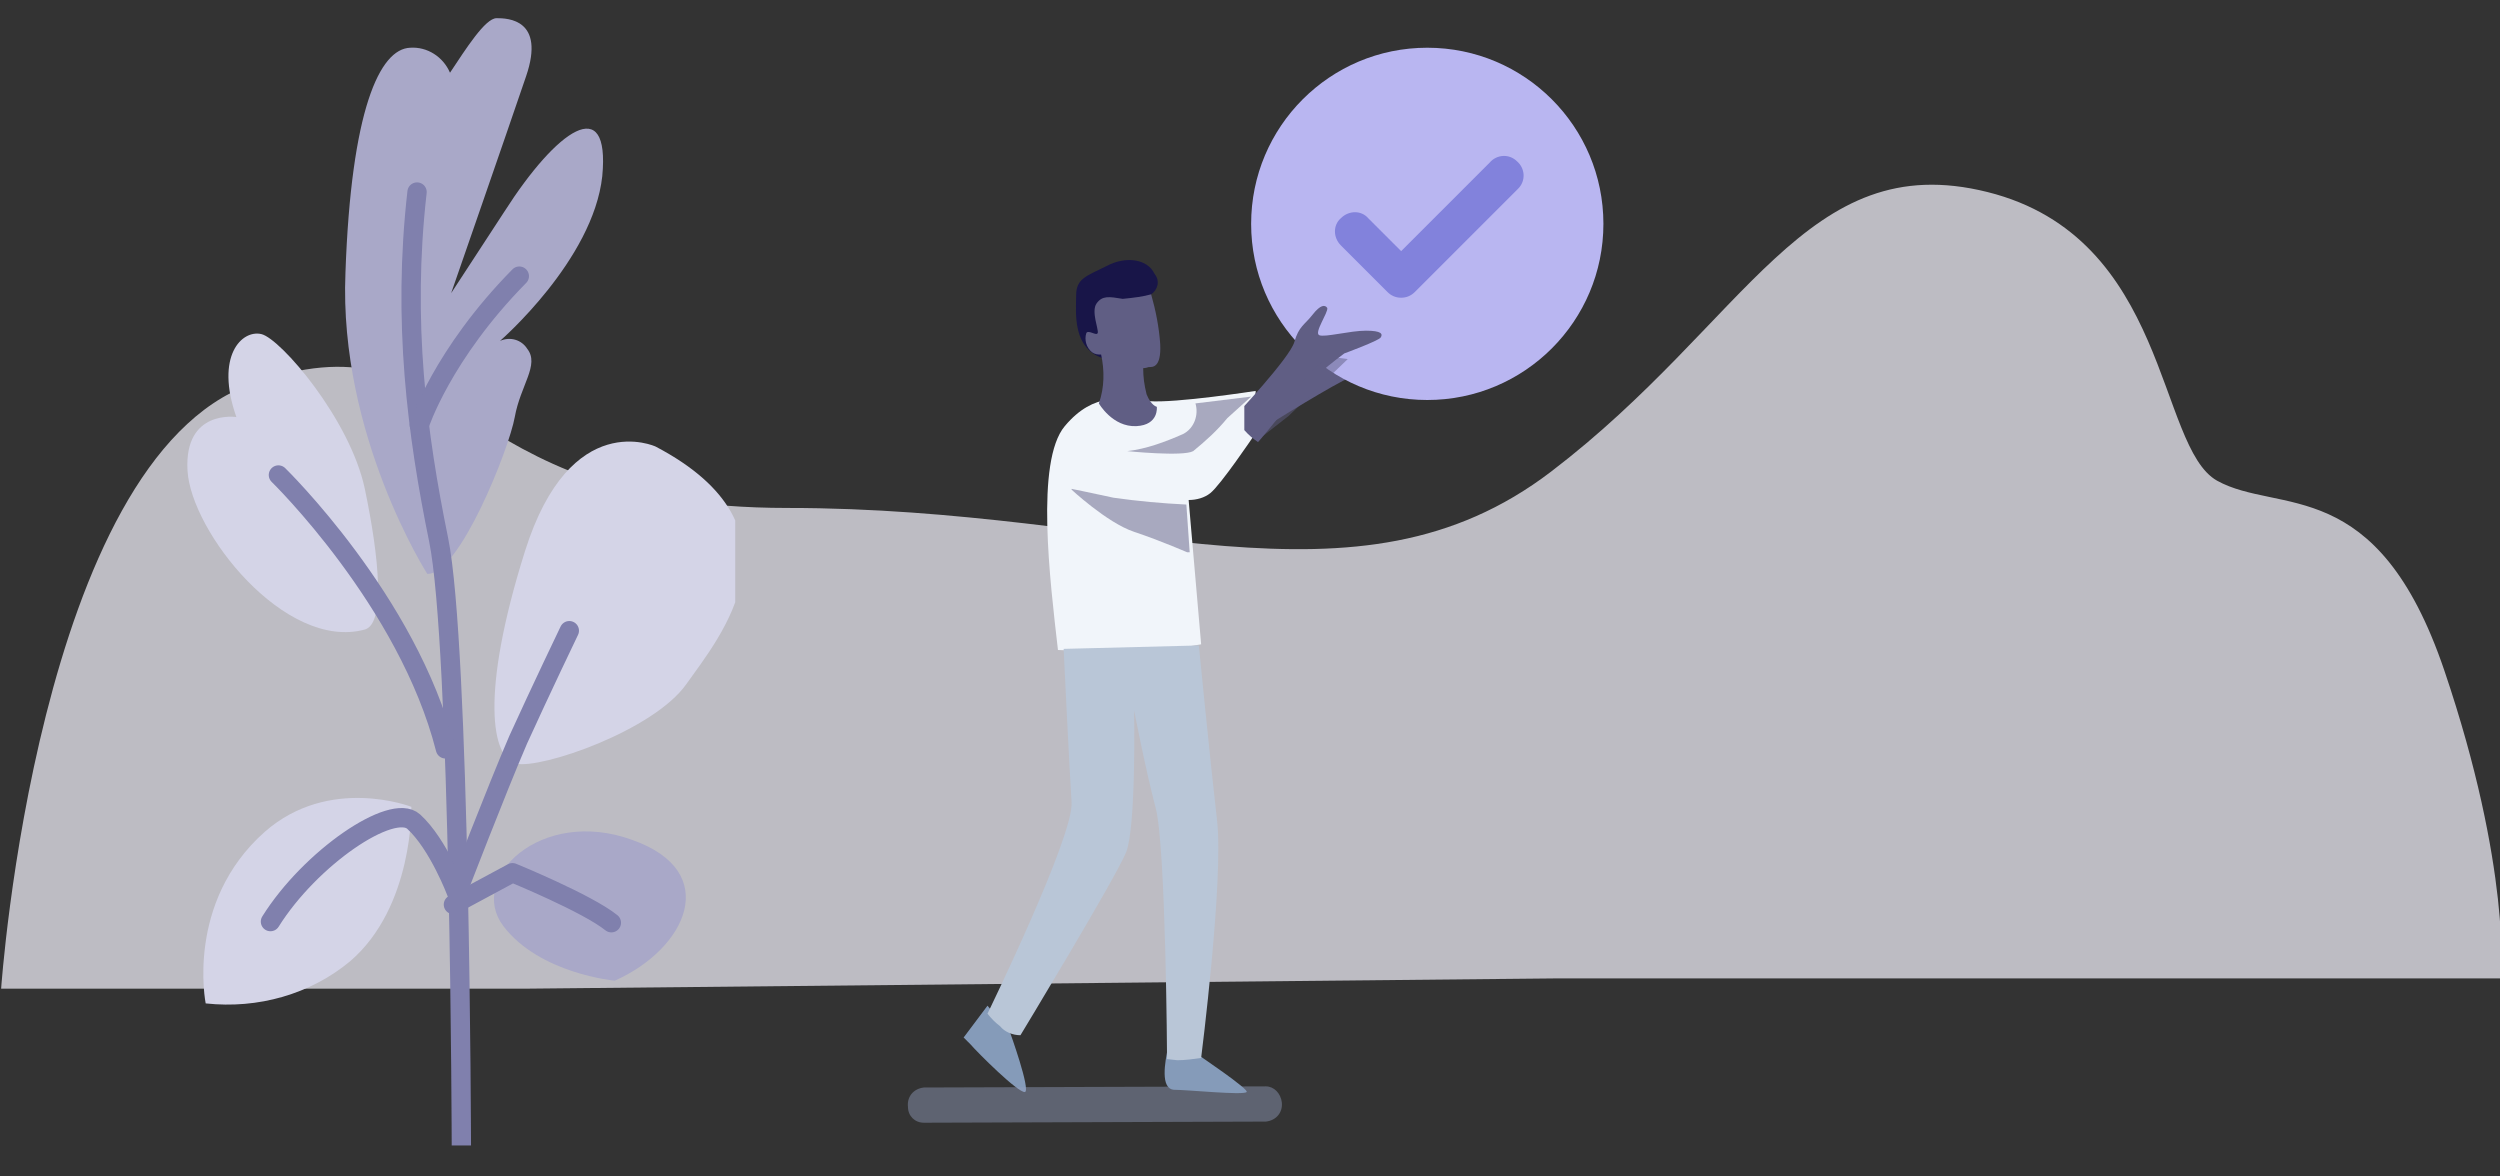 <?xml version="1.0" encoding="utf-8"?>
<!-- Generator: Adobe Illustrator 23.1.1, SVG Export Plug-In . SVG Version: 6.00 Build 0)  -->
<svg version="1.1" id="Layer_1" xmlns="http://www.w3.org/2000/svg" xmlns:xlink="http://www.w3.org/1999/xlink" x="0px" y="0px"
	 viewBox="0 0 220 103.5" style="enable-background:new 0 0 220 103.5;" xml:space="preserve">
<rect x="0" y="0" width="220" height="103.5" fill="#333333" stroke="none"/>
<style type="text/css">
	.st0{clip-path:url(#SVGID_2_);}
	.st1{clip-path:url(#SVGID_4_);}
	.st2{opacity:0.74;fill:#EDECF5;enable-background:new    ;}
	.st3{clip-path:url(#SVGID_6_);}
	.st4{clip-path:url(#SVGID_8_);}
	.st5{fill:#859BB9;}
	.st6{clip-path:url(#SVGID_10_);}
	.st7{clip-path:url(#SVGID_12_);}
	.st8{clip-path:url(#SVGID_14_);}
	.st9{clip-path:url(#SVGID_16_);}
	.st10{clip-path:url(#SVGID_18_);}
	.st11{opacity:0.44;fill:#959FBF;enable-background:new    ;}
	.st12{clip-path:url(#SVGID_20_);}
	.st13{clip-path:url(#SVGID_22_);}
	.st14{clip-path:url(#SVGID_24_);}
	.st15{clip-path:url(#SVGID_26_);}
	.st16{fill:#605E84;}
	.st17{clip-path:url(#SVGID_28_);}
	.st18{clip-path:url(#SVGID_30_);}
	.st19{fill:#F1F5FA;}
	.st20{clip-path:url(#SVGID_32_);}
	.st21{clip-path:url(#SVGID_34_);}
	.st22{fill:#181548;}
	.st23{clip-path:url(#SVGID_36_);}
	.st24{clip-path:url(#SVGID_38_);}
	.st25{clip-path:url(#SVGID_40_);}
	.st26{clip-path:url(#SVGID_42_);}
	.st27{fill:#B9B6F1;}
	.st28{fill:#8282DC;}
	.st29{clip-path:url(#SVGID_44_);}
	.st30{clip-path:url(#SVGID_46_);}
	.st31{clip-path:url(#SVGID_48_);}
	.st32{clip-path:url(#SVGID_50_);}
	.st33{clip-path:url(#SVGID_52_);}
	.st34{opacity:0.5;fill:#605E84;enable-background:new    ;}
	.st35{clip-path:url(#SVGID_54_);}
	.st36{clip-path:url(#SVGID_56_);}
	.st37{clip-path:url(#SVGID_58_);}
	.st38{clip-path:url(#SVGID_60_);}
	.st39{fill:#B9C6D7;}
	.st40{clip-path:url(#SVGID_62_);}
	.st41{clip-path:url(#SVGID_64_);}
	.st42{clip-path:url(#SVGID_66_);}
	.st43{clip-path:url(#SVGID_68_);}
	.st44{clip-path:url(#SVGID_70_);}
	.st45{clip-path:url(#SVGID_72_);}
	.st46{clip-path:url(#SVGID_74_);}
	.st47{fill:#A9A8C8;}
	.st48{clip-path:url(#SVGID_76_);}
	.st49{clip-path:url(#SVGID_78_);}
	.st50{fill:#D4D4E7;}
	.st51{clip-path:url(#SVGID_80_);}
	.st52{clip-path:url(#SVGID_82_);}
	.st53{clip-path:url(#SVGID_84_);}
	.st54{clip-path:url(#SVGID_86_);}
	.st55{clip-path:url(#SVGID_88_);}
	.st56{clip-path:url(#SVGID_90_);}
	.st57{clip-path:url(#SVGID_92_);}
	.st58{fill:none;stroke:#8080AD;stroke-width:1.7;stroke-linecap:round;stroke-linejoin:round;}
	.st59{clip-path:url(#SVGID_94_);}
	.st60{clip-path:url(#SVGID_96_);}
	.st61{clip-path:url(#SVGID_98_);}
	.st62{clip-path:url(#SVGID_100_);}
	.st63{clip-path:url(#SVGID_102_);}
</style>
<title>empty-to-do</title>
<g>
	<g>
		<defs>
			<path id="SVGID_1_" d="M46.6,87H0.1c0,0,3.2-46.5,22-53.2s16.8,10.9,47.2,10.9s49.9,10,67.2-3.2s22.4-28.6,38.4-24.6
				s14.9,22.4,20.2,25.4c5.4,3,14.1-0.7,20,16.7s5,27.1,5,27.1h-83.2L46.6,87z"/>
		</defs>
		<clipPath id="SVGID_2_">
			<use xlink:href="#SVGID_1_"  style="overflow:visible;"/>
		</clipPath>
		<g class="st0">
			<g>
				<defs>
					<rect id="SVGID_3_" x="-814.3" y="-139.9" width="1242.3" height="950.7"/>
				</defs>
				<clipPath id="SVGID_4_">
					<use xlink:href="#SVGID_3_"  style="overflow:visible;"/>
				</clipPath>
				<g class="st1">
					<rect x="-4.3" y="12" class="st2" width="228.6" height="79.4"/>
				</g>
			</g>
		</g>
	</g>
	<g>
		<defs>
			<path id="SVGID_5_" d="M88.9,90.9c0,0,1.8,5,1.3,5.2c-0.6,0.1-4.2-3.5-4.8-4.2l-0.6-0.6l2.1-2.8L88.9,90.9z"/>
		</defs>
		<clipPath id="SVGID_6_">
			<use xlink:href="#SVGID_5_"  style="overflow:visible;"/>
		</clipPath>
		<g class="st3">
			<g>
				<defs>
					<rect id="SVGID_7_" x="-814.3" y="-139.9" width="1242.3" height="950.7"/>
				</defs>
				<clipPath id="SVGID_8_">
					<use xlink:href="#SVGID_7_"  style="overflow:visible;"/>
				</clipPath>
				<g class="st4">
					<rect x="80.5" y="84.2" class="st5" width="14" height="16.3"/>
				</g>
			</g>
		</g>
	</g>
	<g>
		<defs>
			<polygon id="SVGID_9_" points="79.8,98.9 112.9,98.7 112.9,95.2 79.8,95.3 			"/>
		</defs>
		<clipPath id="SVGID_10_">
			<use xlink:href="#SVGID_9_"  style="overflow:visible;"/>
		</clipPath>
		<g class="st6">
			<g>
				<defs>
					<rect id="SVGID_11_" x="-814.3" y="-139.9" width="1242.3" height="950.7"/>
				</defs>
				<clipPath id="SVGID_12_">
					<use xlink:href="#SVGID_11_"  style="overflow:visible;"/>
				</clipPath>
				<g class="st7">
					<g>
						<g>
							<defs>
								<rect id="SVGID_13_" x="79.4" y="94.8" width="33.6" height="4.3"/>
							</defs>
							<clipPath id="SVGID_14_">
								<use xlink:href="#SVGID_13_"  style="overflow:visible;"/>
							</clipPath>
							<g class="st8">
								<g>
									<defs>
										<path id="SVGID_15_" d="M81.3,98.8l30.1-0.1c0.9-0.1,1.5-0.8,1.4-1.7c-0.1-0.8-0.7-1.4-1.4-1.4l-30.1,0.1
											c-0.9,0.1-1.5,0.8-1.4,1.7C79.9,98.2,80.5,98.8,81.3,98.8z"/>
									</defs>
									<clipPath id="SVGID_16_">
										<use xlink:href="#SVGID_15_"  style="overflow:visible;"/>
									</clipPath>
									<g class="st9">
										<g>
											<defs>
												<rect id="SVGID_17_" x="79.4" y="94.8" width="33.6" height="4.3"/>
											</defs>
											<clipPath id="SVGID_18_">
												<use xlink:href="#SVGID_17_"  style="overflow:visible;"/>
											</clipPath>
											<g class="st10">
												<rect x="75.4" y="91.3" class="st11" width="41.7" height="11.9"/>
											</g>
										</g>
									</g>
								</g>
							</g>
						</g>
					</g>
				</g>
			</g>
		</g>
	</g>
	<g>
		<defs>
			<path id="SVGID_19_" d="M105.4,92.8c0,0,4.6,3.1,4.3,3.3c-0.3,0.3-5.2-0.2-6.4-0.2c-1.2-0.1-0.8-2.4-0.5-3.8
				C103.1,90.6,105.8,92.9,105.4,92.8z"/>
		</defs>
		<clipPath id="SVGID_20_">
			<use xlink:href="#SVGID_19_"  style="overflow:visible;"/>
		</clipPath>
		<g class="st12">
			<g>
				<defs>
					<rect id="SVGID_21_" x="-814.3" y="-139.9" width="1242.3" height="950.7"/>
				</defs>
				<clipPath id="SVGID_22_">
					<use xlink:href="#SVGID_21_"  style="overflow:visible;"/>
				</clipPath>
				<g class="st13">
					<rect x="98.2" y="87.3" class="st5" width="15.9" height="13.2"/>
				</g>
			</g>
		</g>
	</g>
	<g>
		<defs>
			<path id="SVGID_23_" d="M118.7,31.2l5.2,0.8c-2,0.2-3.9,0.7-5.7,1.5c-2.3,1.2-7.4,4.4-7.4,4.4l-0.2-2.7
				C110.7,35.2,115.3,30.2,118.7,31.2z"/>
		</defs>
		<clipPath id="SVGID_24_">
			<use xlink:href="#SVGID_23_"  style="overflow:visible;"/>
		</clipPath>
		<g class="st14">
			<g>
				<defs>
					<rect id="SVGID_25_" x="-814.3" y="-139.9" width="1242.3" height="950.7"/>
				</defs>
				<clipPath id="SVGID_26_">
					<use xlink:href="#SVGID_25_"  style="overflow:visible;"/>
				</clipPath>
				<g class="st15">
					<rect x="106.3" y="26.8" class="st16" width="21.9" height="15.4"/>
				</g>
			</g>
		</g>
	</g>
	<g>
		<defs>
			<path id="SVGID_27_" d="M110.5,34.4c0,0-7.1,1.1-9.4,0.9s-4.8-0.9-7.4,2.2s-1.3,13.6-0.6,19.7c0,0,7.9,0.4,12.6-0.5l-1.1-12.7
				c0.7,0,1.4-0.2,1.9-0.6c0.9-0.7,3.8-5,3.8-5L110.5,34.4z"/>
		</defs>
		<clipPath id="SVGID_28_">
			<use xlink:href="#SVGID_27_"  style="overflow:visible;"/>
		</clipPath>
		<g class="st17">
			<g>
				<defs>
					<rect id="SVGID_29_" x="-814.3" y="-139.9" width="1242.3" height="950.7"/>
				</defs>
				<clipPath id="SVGID_30_">
					<use xlink:href="#SVGID_29_"  style="overflow:visible;"/>
				</clipPath>
				<g class="st18">
					<rect x="87.9" y="30.1" class="st19" width="27" height="31.6"/>
				</g>
			</g>
		</g>
	</g>
	<g>
		<defs>
			<path id="SVGID_31_" d="M101.3,25.9c0.6-0.4,0.8-1.2,0.3-1.8c0,0,0,0,0,0c-0.6-1.3-2.5-1.6-4.2-0.7c-1.8,0.9-2.7,1.1-2.7,2.6
				s-0.4,4.8,2.6,5.6C100.3,32.2,101.3,25.9,101.3,25.9z"/>
		</defs>
		<clipPath id="SVGID_32_">
			<use xlink:href="#SVGID_31_"  style="overflow:visible;"/>
		</clipPath>
		<g class="st20">
			<g>
				<defs>
					<rect id="SVGID_33_" x="-814.3" y="-139.9" width="1242.3" height="950.7"/>
				</defs>
				<clipPath id="SVGID_34_">
					<use xlink:href="#SVGID_33_"  style="overflow:visible;"/>
				</clipPath>
				<g class="st21">
					<rect x="90.4" y="18.5" class="st22" width="15.8" height="17.4"/>
				</g>
			</g>
		</g>
	</g>
	<g>
		<defs>
			<path id="SVGID_35_" d="M101.3,25.9c0.4,1.4,0.7,2.9,0.8,4.4c0.1,2.1-0.7,2-1,2c-0.3,0.1-0.5,0.1-0.5,0.1c0,0.8,0.1,1.5,0.3,2.3
				c0.4,1,0.9,1.1,0.9,1.1s0.2,1.6-1.8,1.7c-2.1,0.1-3.3-2-3.3-2c0.5-1.4,0.5-2.9,0.2-4.3c-0.3,0-0.5,0-0.8-0.2
				c-0.5-0.4-0.7-1.1-0.5-1.7c0.2-0.3,0.9,0.3,1,0c0.1-0.3-0.6-1.9-0.1-2.6c0.5-0.7,1.1-0.6,2.3-0.4
				C99.8,26.2,100.6,26.1,101.3,25.9z"/>
		</defs>
		<clipPath id="SVGID_36_">
			<use xlink:href="#SVGID_35_"  style="overflow:visible;"/>
		</clipPath>
		<g class="st23">
			<g>
				<defs>
					<rect id="SVGID_37_" x="-814.3" y="-139.9" width="1242.3" height="950.7"/>
				</defs>
				<clipPath id="SVGID_38_">
					<use xlink:href="#SVGID_37_"  style="overflow:visible;"/>
				</clipPath>
				<g class="st24">
					<rect x="91.4" y="21.6" class="st16" width="15.1" height="20.2"/>
				</g>
			</g>
		</g>
	</g>
	<g>
		<defs>
			<ellipse id="SVGID_39_" cx="125.6" cy="19.7" rx="15.5" ry="15.5"/>
		</defs>
		<clipPath id="SVGID_40_">
			<use xlink:href="#SVGID_39_"  style="overflow:visible;"/>
		</clipPath>
		<g class="st25">
			<g>
				<defs>
					<rect id="SVGID_41_" x="-814.3" y="-139.9" width="1242.3" height="950.7"/>
				</defs>
				<clipPath id="SVGID_42_">
					<use xlink:href="#SVGID_41_"  style="overflow:visible;"/>
				</clipPath>
				<g class="st26">
					<rect x="105.8" y="-0.1" class="st27" width="39.6" height="39.6"/>
				</g>
			</g>
		</g>
	</g>
	<path class="st28" d="M123.3,26.2c-0.5,0-0.9-0.2-1.2-0.5l-4.1-4.1c-0.7-0.7-0.7-1.8,0-2.4c0.7-0.7,1.8-0.7,2.4,0l0,0l2.9,2.9
		l7.8-7.8c0.6-0.7,1.7-0.8,2.4-0.1c0.7,0.6,0.8,1.7,0.1,2.4c0,0-0.1,0.1-0.1,0.1l-9,9C124.2,26,123.8,26.2,123.3,26.2z"/>
	<g>
		<defs>
			<rect id="SVGID_43_" x="94.3" y="42.9" width="10.5" height="5.7"/>
		</defs>
		<clipPath id="SVGID_44_">
			<use xlink:href="#SVGID_43_"  style="overflow:visible;"/>
		</clipPath>
		<g class="st29">
			<g>
				<defs>
					<rect id="SVGID_45_" x="-814.3" y="-139.9" width="1242.3" height="950.7"/>
				</defs>
				<clipPath id="SVGID_46_">
					<use xlink:href="#SVGID_45_"  style="overflow:visible;"/>
				</clipPath>
				<g class="st30">
					<g>
						<g>
							<defs>
								<rect id="SVGID_47_" x="94.1" y="42.2" width="11.2" height="6.9"/>
							</defs>
							<clipPath id="SVGID_48_">
								<use xlink:href="#SVGID_47_"  style="overflow:visible;"/>
							</clipPath>
							<g class="st31">
								<g>
									<defs>
										<path id="SVGID_49_" d="M104.4,44.4c-2.1-0.1-4.3-0.3-6.4-0.6c-2.3-0.5-3.8-0.8-3.8-0.8s3.2,3,5.6,3.8
											c2.4,0.8,4.9,1.9,4.9,1.9L104.4,44.4z"/>
									</defs>
									<clipPath id="SVGID_50_">
										<use xlink:href="#SVGID_49_"  style="overflow:visible;"/>
									</clipPath>
									<g class="st32">
										<g>
											<defs>
												<rect id="SVGID_51_" x="94.1" y="42.2" width="11.2" height="6.9"/>
											</defs>
											<clipPath id="SVGID_52_">
												<use xlink:href="#SVGID_51_"  style="overflow:visible;"/>
											</clipPath>
											<g class="st33">
												<rect x="89.9" y="38.6" class="st34" width="19.1" height="14.4"/>
											</g>
										</g>
									</g>
								</g>
							</g>
						</g>
					</g>
				</g>
			</g>
		</g>
	</g>
	<g>
		<defs>
			<path id="SVGID_53_" d="M108,36.8c-0.9,1.1-1.9,2-3,2.9c-0.9,0.5-5.8,0-5.8,0c1.7-0.2,3.3-0.8,4.9-1.5c1-0.5,1.4-1.7,1.1-2.7
				l4.9-0.6L108,36.8z"/>
		</defs>
		<clipPath id="SVGID_54_">
			<use xlink:href="#SVGID_53_"  style="overflow:visible;"/>
		</clipPath>
		<g class="st35">
			<g>
				<defs>
					<rect id="SVGID_55_" x="-814.3" y="-139.9" width="1242.3" height="950.7"/>
				</defs>
				<clipPath id="SVGID_56_">
					<use xlink:href="#SVGID_55_"  style="overflow:visible;"/>
				</clipPath>
				<g class="st36">
					<rect x="94.8" y="30.6" class="st34" width="19.6" height="13.7"/>
				</g>
			</g>
		</g>
	</g>
	<g>
		<defs>
			<path id="SVGID_57_" d="M105.5,56.8c0,0,1,10.2,1.6,15.4c0.6,5.2-1.4,20.9-1.4,20.9c-0.7,0.1-1.4,0.2-2.1,0.2l-0.9-0.1
				c0,0-0.1-18.7-1-22.1c-0.9-3.4-1.9-8.6-1.9-8.6S100,72.7,99.1,75c-1,2.4-9.3,16.1-9.3,16.1c-0.7,0-1.4-0.3-1.8-0.8
				c-0.4-0.3-0.8-0.7-1.1-1.1c0,0,7.6-15.6,7.4-18.6s-0.7-13.5-0.7-13.5L105.5,56.8z"/>
		</defs>
		<clipPath id="SVGID_58_">
			<use xlink:href="#SVGID_57_"  style="overflow:visible;"/>
		</clipPath>
		<g class="st37">
			<g>
				<defs>
					<rect id="SVGID_59_" x="-814.3" y="-139.9" width="1242.3" height="950.7"/>
				</defs>
				<clipPath id="SVGID_60_">
					<use xlink:href="#SVGID_59_"  style="overflow:visible;"/>
				</clipPath>
				<g class="st38">
					<rect x="82.4" y="52.5" class="st39" width="29.1" height="45.1"/>
				</g>
			</g>
		</g>
	</g>
	<g>
		<defs>
			<path id="SVGID_61_" d="M108.7,36.6c0,0,4.8-5.1,5.2-6.5s0.9-1.5,1.6-2.4s1.1-0.9,1.3-0.6c0.1,0.4-1.2,2.2-0.7,2.4
				s2.7-0.4,4.1-0.4c1.4,0,1.5,0.3,1.3,0.6s-3.2,1.4-3.2,1.4c-1.9,1.4-3.7,3-5.2,4.9c-2.5,3.1-2.4,2.9-2.4,2.9
				C109.8,38.3,109.1,37.5,108.7,36.6z"/>
		</defs>
		<clipPath id="SVGID_62_">
			<use xlink:href="#SVGID_61_"  style="overflow:visible;"/>
		</clipPath>
		<g class="st40">
			<g>
				<defs>
					<rect id="SVGID_63_" x="-809.2" y="-139" width="1242.3" height="950.7"/>
				</defs>
				<clipPath id="SVGID_64_">
					<use xlink:href="#SVGID_63_"  style="overflow:visible;"/>
				</clipPath>
				<g class="st41">
					<rect x="109.5" y="24.2" class="st16" width="21.5" height="20.6"/>
				</g>
			</g>
		</g>
	</g>
	<g>
		<defs>
			<rect id="SVGID_65_" x="16.4" y="1.6" width="48.3" height="99.2"/>
		</defs>
		<clipPath id="SVGID_66_">
			<use xlink:href="#SVGID_65_"  style="overflow:visible;"/>
		</clipPath>
		<g class="st42">
			<g>
				<defs>
					<rect id="SVGID_67_" x="-814.3" y="-139.9" width="1242.3" height="950.7"/>
				</defs>
				<clipPath id="SVGID_68_">
					<use xlink:href="#SVGID_67_"  style="overflow:visible;"/>
				</clipPath>
				<g class="st43">
					<g>
						<g>
							<defs>
								<rect id="SVGID_69_" x="15.6" y="1.6" width="54.4" height="100.9"/>
							</defs>
							<clipPath id="SVGID_70_">
								<use xlink:href="#SVGID_69_"  style="overflow:visible;"/>
							</clipPath>
							<g class="st44">
								<g>
									<defs>
										<path id="SVGID_71_" d="M54.1,86.3c0,0-6.6-0.6-9.8-4.8s3.3-10.5,11.3-7.6C63.6,76.7,60.4,83.5,54.1,86.3z"/>
									</defs>
									<clipPath id="SVGID_72_">
										<use xlink:href="#SVGID_71_"  style="overflow:visible;"/>
									</clipPath>
									<g class="st45">
										<g>
											<defs>
												<rect id="SVGID_73_" x="16.4" y="1.6" width="48.3" height="99.2"/>
											</defs>
											<clipPath id="SVGID_74_">
												<use xlink:href="#SVGID_73_"  style="overflow:visible;"/>
											</clipPath>
											<g class="st46">
												<rect x="39.2" y="68.8" class="st47" width="25.5" height="21.8"/>
											</g>
										</g>
									</g>
								</g>
								<g>
									<defs>
										<path id="SVGID_75_" d="M57.7,39.3c0,0-7.5-3.5-11.5,9.2s-2.9,18.2-0.8,18.7c2.2,0.5,12.1-2.9,15-7S71.4,46.5,57.7,39.3z"
											/>
									</defs>
									<clipPath id="SVGID_76_">
										<use xlink:href="#SVGID_75_"  style="overflow:visible;"/>
									</clipPath>
									<g class="st48">
										<g>
											<defs>
												<rect id="SVGID_77_" x="16.4" y="1.6" width="48.3" height="99.2"/>
											</defs>
											<clipPath id="SVGID_78_">
												<use xlink:href="#SVGID_77_"  style="overflow:visible;"/>
											</clipPath>
											<g class="st49">
												<rect x="39.2" y="34.5" class="st50" width="30.6" height="37.1"/>
											</g>
										</g>
									</g>
								</g>
								<g>
									<defs>
										<path id="SVGID_79_" d="M37.6,50.5c2.8,0.1,7.2-11,7.7-13.8s2.2-4.6,1.1-6c-0.5-0.8-1.5-1.1-2.4-0.7c0,0,8.2-7.1,9-14.5
											c0.7-7.4-4-4.1-8.6,3.1l-4.7,7.2c0,0,4.9-14.1,6.6-19.1s-1.6-5.1-2.6-5.1s-2.7,2.7-4.1,4.8C39,5,37.6,4.1,36.1,4.2
											c-2.7,0.1-5.2,5.5-5.7,19.8C29.8,38.3,37.6,50.5,37.6,50.5z"/>
									</defs>
									<clipPath id="SVGID_80_">
										<use xlink:href="#SVGID_79_"  style="overflow:visible;"/>
									</clipPath>
									<g class="st51">
										<g>
											<defs>
												<rect id="SVGID_81_" x="16.4" y="1.6" width="48.3" height="99.2"/>
											</defs>
											<clipPath id="SVGID_82_">
												<use xlink:href="#SVGID_81_"  style="overflow:visible;"/>
											</clipPath>
											<g class="st52">
												<rect x="26" y="-2.7" class="st47" width="31.3" height="57.5"/>
											</g>
										</g>
									</g>
								</g>
								<g>
									<defs>
										<path id="SVGID_83_" d="M32.1,55.4c1.8-0.5,1.3-6.2,0-12.4c-1.3-6.1-7.4-13.2-9.1-13.6c-1.7-0.4-4.1,1.9-2.2,7.3
											c0,0-4.6-0.7-4.3,4.7S25.1,57.3,32.1,55.4z"/>
									</defs>
									<clipPath id="SVGID_84_">
										<use xlink:href="#SVGID_83_"  style="overflow:visible;"/>
									</clipPath>
									<g class="st53">
										<g>
											<defs>
												<rect id="SVGID_85_" x="16.4" y="1.6" width="48.3" height="99.2"/>
											</defs>
											<clipPath id="SVGID_86_">
												<use xlink:href="#SVGID_85_"  style="overflow:visible;"/>
											</clipPath>
											<g class="st54">
												<rect x="12.1" y="25" class="st50" width="25.5" height="34.9"/>
											</g>
										</g>
									</g>
								</g>
								<g>
									<defs>
										<path id="SVGID_87_" d="M36.2,71c0,0,0.2,8.8-5.4,13.6c-3.5,2.9-8.1,4.2-12.7,3.7c0,0-1.8-8.9,5.2-15.1
											C29,68.2,36.2,71,36.2,71z"/>
									</defs>
									<clipPath id="SVGID_88_">
										<use xlink:href="#SVGID_87_"  style="overflow:visible;"/>
									</clipPath>
									<g class="st55">
										<g>
											<defs>
												<rect id="SVGID_89_" x="16.4" y="1.6" width="48.3" height="99.2"/>
											</defs>
											<clipPath id="SVGID_90_">
												<use xlink:href="#SVGID_89_"  style="overflow:visible;"/>
											</clipPath>
											<g class="st56">
												<rect x="13.6" y="65.9" class="st50" width="26.9" height="26.9"/>
											</g>
										</g>
									</g>
								</g>
								<g>
									<defs>
										<rect id="SVGID_91_" x="16.4" y="1.6" width="48.3" height="99.2"/>
									</defs>
									<clipPath id="SVGID_92_">
										<use xlink:href="#SVGID_91_"  style="overflow:visible;"/>
									</clipPath>
									<g class="st57">
										<path class="st58" d="M39.9,79.6l5.2-2.8c0,0,6.6,2.7,8.7,4.4"/>
										<path class="st58" d="M40.6,100.8c0,0-0.1-44-2-53.3c-1.9-9.3-3.2-19.2-1.9-30.6"/>
										<path class="st58" d="M24.5,41.8c0,0,11.4,11.1,14.7,24.1"/>
										<path class="st58" d="M23.8,81.1c3.5-5.6,10.7-10.5,12.6-8.8c2.2,2,3.8,6.3,3.8,6.3s3.5-9.1,5.4-13.5
											c2-4.4,4.5-9.6,4.5-9.6"/>
										<path class="st58" d="M36.9,37.4c0,0,2-6.2,8.8-13.1"/>
									</g>
								</g>
							</g>
						</g>
					</g>
				</g>
			</g>
		</g>
	</g>
	<g>
		<defs>
			<rect id="SVGID_93_" x="111.1" y="31.4" width="7.5" height="7"/>
		</defs>
		<clipPath id="SVGID_94_">
			<use xlink:href="#SVGID_93_"  style="overflow:visible;"/>
		</clipPath>
		<g class="st59">
			<g>
				<defs>
					<rect id="SVGID_95_" x="-814.3" y="-139.9" width="1242.3" height="950.7"/>
				</defs>
				<clipPath id="SVGID_96_">
					<use xlink:href="#SVGID_95_"  style="overflow:visible;"/>
				</clipPath>
				<g class="st60">
					<g>
						<g>
							<defs>
								<rect id="SVGID_97_" x="110.5" y="31" width="8.6" height="7.8"/>
							</defs>
							<clipPath id="SVGID_98_">
								<use xlink:href="#SVGID_97_"  style="overflow:visible;"/>
							</clipPath>
							<g class="st61">
								<g>
									<defs>
										<path id="SVGID_99_" d="M113.4,36.6l-2.3,1.8c0,0,3.5-5,4.6-6c1.1-1.1,1.4-1,1.4-1l1.5,0.2"/>
									</defs>
									<clipPath id="SVGID_100_">
										<use xlink:href="#SVGID_99_"  style="overflow:visible;"/>
									</clipPath>
									<g class="st62">
										<g>
											<defs>
												<rect id="SVGID_101_" x="110.5" y="31" width="8.6" height="7.8"/>
											</defs>
											<clipPath id="SVGID_102_">
												<use xlink:href="#SVGID_101_"  style="overflow:visible;"/>
											</clipPath>
											<g class="st63">
												<rect x="106.8" y="27.1" class="st34" width="16.2" height="15.7"/>
											</g>
										</g>
									</g>
								</g>
							</g>
						</g>
					</g>
				</g>
			</g>
		</g>
	</g>
</g>
</svg>
